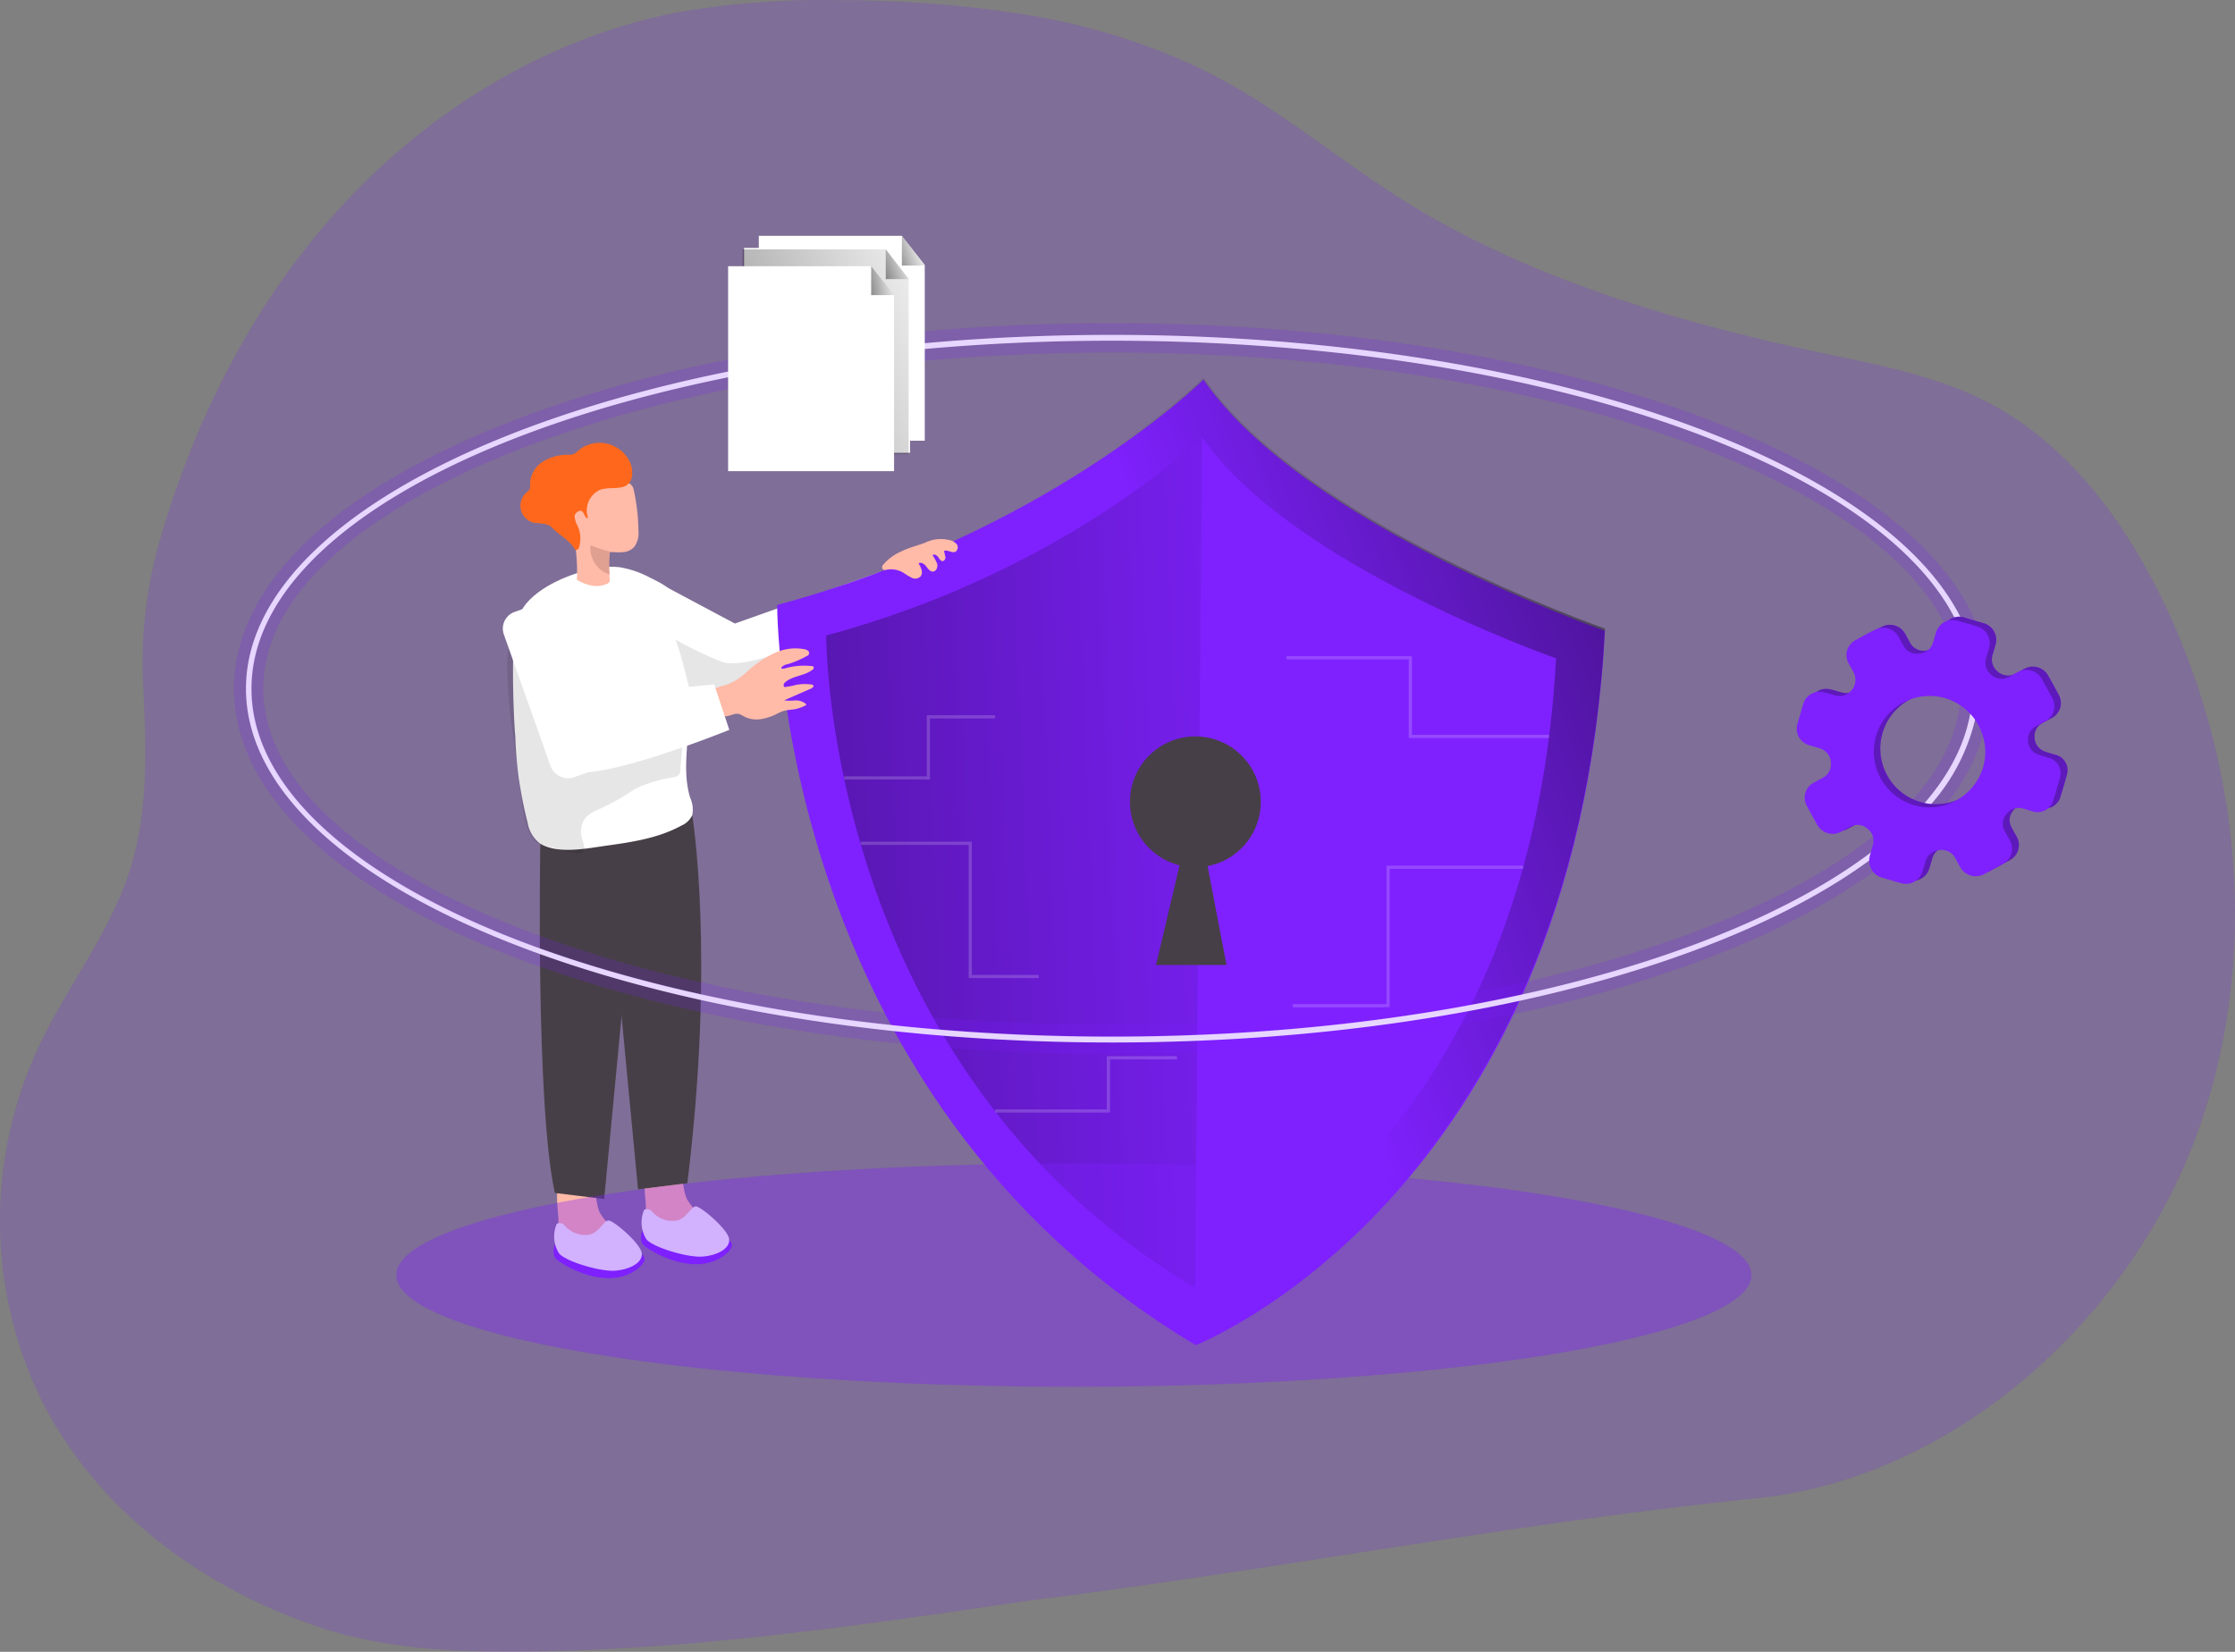 <svg xmlns="http://www.w3.org/2000/svg" xmlns:xlink="http://www.w3.org/1999/xlink" width="672.26" height="496.887" viewBox="0 0 672.26 496.887"><rect x="0" y="0" width="672.26" height="496.887" fill="#808080" stroke="none"/><defs><linearGradient id="a" x1="1.731" y1="-0.048" x2="0.571" y2="0.473" gradientUnits="objectBoundingBox"><stop offset="0"/><stop offset="1" stop-opacity="0"/></linearGradient><linearGradient id="b" x1="-2.985" y1="0.854" x2="1.342" y2="0.469" xlink:href="#a"/><linearGradient id="c" x1="-2.497" y1="1.805" x2="1.348" y2="0.131" xlink:href="#a"/><linearGradient id="d" x1="-1.542" y1="1.024" x2="1.108" y2="0.345" xlink:href="#a"/><linearGradient id="e" x1="-1.551" y1="1.515" x2="0.908" y2="0.298" xlink:href="#a"/><linearGradient id="f" x1="-1.548" y1="1.518" x2="0.911" y2="0.298" xlink:href="#a"/></defs><g transform="translate(0.012 0.03)"><path d="M313.561,8.9a195.829,195.829,0,0,1,52.95,16.076c23.3,11.162,42.529,28.3,64.429,41.64,37.319,22.726,82.008,35.582,124.432,44.478,16.944,3.579,34.1,6.9,49.349,14.974,23.3,12.369,39.988,34.8,51.594,58.584,25.416,52.208,30.054,115.536,7.434,169.121-22.112,52.081-72.626,96.072-130.023,101.663-72.435,7.434-144.849,21.625-217.411,30.6-50.387,7.455-100.986,14.826-151.923,15.482-21.18.233-42.91-.8-63.095-7.646-37.87-12.9-72.075-39.479-86.9-77.434a123.542,123.542,0,0,1,2.9-96.051c8.472-18.405,21.646-34.65,27.809-53.966,5.57-17.452,4.956-35.879,4.109-53.945a134.2,134.2,0,0,1,6.248-49.73C65.5,129.939,81.324,98.571,103.669,72.478,131.2,40.178,169.114,15.991,210.86,8.2a255.239,255.239,0,0,1,48.9-3.452,349.282,349.282,0,0,1,53.8,4.151Z" transform="translate(-6.08 -4.69)" fill="#7f21ff" opacity="0.18" style="isolation:isolate"/><path d="M98.014,184.162a14.508,14.508,0,0,0,1.165,6.184,10.357,10.357,0,0,0,4.49,4.236,17.855,17.855,0,0,0,13.153,1.292,2.648,2.648,0,0,0,1.525-.911,2.33,2.33,0,0,0,.254-1.313,9.721,9.721,0,0,0-3.431-6.184,21.33,21.33,0,0,1-4.744-5.422c-2.118-4.067-.508-14.826-8.175-13.174C95.854,170.2,97.844,179.566,98.014,184.162Z" transform="translate(96.24 178.704)" fill="#ffbaa8"/><path d="M97.508,179.6s-1.08,2.669.254,4.236,15.1,10.124,24.378,3.24-12.581-7.794-12.581-7.794Z" transform="translate(95.687 190.533)" fill="#7f21ff"/><path d="M97.964,177.017a1.97,1.97,0,0,1,2.478.657,8.069,8.069,0,0,0,7.371,2.563c3.008-.72,4.236-4.236,5.719-4.236s9.531,6.82,9.976,9.743-3.643,5.083-8.175,5.359-14.826-2.838-16.711-5.231A9.594,9.594,0,0,1,97.964,177.017Z" transform="translate(95.782 186.866)" fill="#fff"/><path d="M85.6,186.138a14.509,14.509,0,0,0,1.165,6.185,10.294,10.294,0,0,0,4.511,4.236,17.791,17.791,0,0,0,13.132,1.292,2.647,2.647,0,0,0,1.567-1,2.33,2.33,0,0,0,.254-1.313,9.722,9.722,0,0,0-3.431-6.185,21.33,21.33,0,0,1-4.744-5.422c-2.012-4.067-.508-14.826-8.175-13.153C83.442,172.265,85.433,181.627,85.6,186.138Z" transform="translate(82.367 180.837)" fill="#ffbaa8"/><path d="M85.1,181.578s-1.08,2.669.254,4.236,15.1,10.124,24.378,3.24-12.581-7.794-12.581-7.794Z" transform="translate(81.812 192.746)" fill="#7f21ff"/><path d="M85.559,179a1.948,1.948,0,0,1,2.478.635,8.091,8.091,0,0,0,7.371,2.605c3.008-.72,4.236-4.236,5.74-4.236s9.51,6.82,9.955,9.743-3.643,5.083-8.175,5.359S88.1,190.263,86.216,187.87A9.552,9.552,0,0,1,85.559,179Z" transform="translate(81.902 189.102)" fill="#fff"/><path d="M82.883,125.034s-1.44,78.726,4.384,104.989l14.826,1.821L112.344,124.06Z" transform="translate(79.622 128.797)" fill="#473f47"/><path d="M118.4,120.46s6.968,42.36-1.483,110.665l-14.826,1.843L91.84,125.162Z" transform="translate(89.812 124.773)" fill="#473f47"/><path d="M131.483,126.719c0,1.419.191,2.859.191,4.236,0,7.858-1.822,15.948.529,23.658a8.6,8.6,0,0,1,.635,5.253,6.354,6.354,0,0,1-3.283,3.156c-6.926,3.791-14.826,4.956-22.747,6.057-5.867.826-14.212,2.563-19.634-.593a9.849,9.849,0,0,1-3.855-6.354,120.724,120.724,0,0,1-3.664-24.78c0-1.1-.148-2.118-.212-3.262-.445-7.54-.614-15.059-.466-22.578,0-5.464.551-11.374,4.109-15.5,4.744-5.486,13.915-9.129,20.883-10.4a23.487,23.487,0,0,1,6.883-.339,29.165,29.165,0,0,1,9.277,3.156c3.474,1.716,6.545,3.156,8.239,6.566a46.872,46.872,0,0,1,3.876,12.475,45.389,45.389,0,0,1,.212,12.221c-.212,1.991-.72,3.961-.911,5.951C131.5,126,131.5,126.359,131.483,126.719Z" transform="translate(75.373 85.304)" fill="#fff"/><path d="M102.742,90.392l20.735,11.056L167.362,85.86l7.625,18.765s-40.242,20.587-48.015,20.672-28.212-5.57-28.212-5.57Z" transform="translate(97.548 86.09)" fill="#fff"/><path d="M117.358,102.948c-2.351-.275-14.106-6.121-15.4-7.1,1.8,3.791,4.236,15.567,4.638,15.8a38.272,38.272,0,0,0,14.191,3.918,28.551,28.551,0,0,0,14.4-2.711,71.017,71.017,0,0,1,6.8-3.495c1.4-.53,2.859-.826,4.236-1.292a40.982,40.982,0,0,0,10.23-5.655,4.088,4.088,0,0,0,2.118-2.52c.212-1.4-1.038-2.584-2.309-3.2a15.842,15.842,0,0,0-6.354-1.334,28.8,28.8,0,0,0-8.641.191c-1.8.508-3.135,2.118-4.893,2.986C131.294,100.766,122.864,103.583,117.358,102.948Z" transform="translate(101.126 96.452)" fill="#020202" opacity="0.1"/><path d="M100.367,165.4c-2.287.657-7.54-1.419-9.277-1.737a26.816,26.816,0,0,1-3.029-.953c-5.21-1.292-5.824-15.906-6.354-19.846-1.356-10.4-3.431-21.18-3.558-31.6a35.117,35.117,0,0,1,1.377-11.9,13.809,13.809,0,0,1,7.815-8.684,3.939,3.939,0,0,1,2.309-.233c3.156.8,3.812,6.036,4.363,8.472.953,4.448,3.113,6.481,5.316,10.039s2.351,8.006,4.448,11.67a8.472,8.472,0,0,0,2.118,2.669,9.616,9.616,0,0,0,5.93,1.25h14.953a4.723,4.723,0,0,1,3.41.847,4.893,4.893,0,0,1,.89,4.024l-.911,11.056a2.521,2.521,0,0,1-.36,1.377,2.648,2.648,0,0,1-1.61.784,40.05,40.05,0,0,0-11.8,3.622,68.245,68.245,0,0,1-11.479,6.354,11.014,11.014,0,0,0-3.135,2.118,6.9,6.9,0,0,0-1.5,4.723c0,1.08,1.377,4.405.974,5.189a1.5,1.5,0,0,1-.89.762Z" transform="translate(74.443 91.125)" fill="#020202" opacity="0.1"/><path d="M106.349,93.657a4.956,4.956,0,0,1-3.2,1.61,16.8,16.8,0,0,1-3.092,0h-.572a.7.7,0,0,0-.424,0,.614.614,0,0,0-.191.466,35.45,35.45,0,0,0,0,6.185h0v1.123a2.117,2.117,0,0,1,0,1.165,1.969,1.969,0,0,1-1.25.8,9.129,9.129,0,0,1-2.8.487,12.327,12.327,0,0,1-5.761-1.906A56.427,56.427,0,0,0,88.516,93c-.657-4.511-1.843-9.023-1.356-13.555a8.726,8.726,0,0,1,1.906-4.85,8.875,8.875,0,0,1,6.714-2.415,17.2,17.2,0,0,1,9.213,2.52c1.017.7,1.122,1.588,1.356,2.732.36,1.779.635,3.579.847,5.38s.339,4.109.381,6.185A6.947,6.947,0,0,1,106.349,93.657Z" transform="translate(84.452 70.774)" fill="#ffbaa8"/><path d="M110.646,80.872c-2.118.572-4.85,0-6.989.932a6.841,6.841,0,0,0-3.346,8.324c-.868.318-1.038-1.271-1.716-1.906s-2.118.212-2.309,1.313a6.842,6.842,0,0,0,.953,3.135,9.34,9.34,0,0,1,.424,6.163c-.148.487-.508,1.059-.974.932s-.826-.953-1.123-1.313a13.517,13.517,0,0,0-1.546-1.567c-1.059-.932-2.245-1.758-3.346-2.669S89.17,92.436,87.9,92.1a24.164,24.164,0,0,0-3.643-.445,5.274,5.274,0,0,1-2.542-9.086,3.664,3.664,0,0,0,1.038-1.1,3.346,3.346,0,0,0,.127-1.525,8.091,8.091,0,0,1,3.77-6.672,13.767,13.767,0,0,1,7.582-2.118,4.616,4.616,0,0,0,1.716-.212,5.273,5.273,0,0,0,1.377-1.017,10.018,10.018,0,0,1,15.25,2.817,7.328,7.328,0,0,1,.953,4.829A3.77,3.77,0,0,1,110.646,80.872Z" transform="translate(76.554 65.62)" fill="#ff681c"/><path d="M96.859,84.218h-.572a.7.7,0,0,0-.424,0,.614.614,0,0,0-.191.466,35.455,35.455,0,0,0,0,6.184h0A8.281,8.281,0,0,1,89.955,82.1a35.139,35.139,0,0,0,6.968,2.118Z" transform="translate(87.651 81.887)" fill="#e0a091"/><rect width="22.451" height="52.844" rx="5.3" transform="translate(149.77 185.815) rotate(-19.53)" fill="#fff"/><path d="M365.431,134.15C356.344,304.478,242.354,349,242.354,349,115.8,273.6,116.44,126.356,116.44,126.356c80.653-21.773,126.783-66.314,128.223-67.776h0C274.738,102.4,365.431,134.15,365.431,134.15Z" transform="translate(117.314 55.592)" fill="#7f21ff"/><path d="M365.431,133.785c-9.086,170.328-123.076,214.849-123.076,214.849C115.8,273.233,116.44,125.991,116.44,125.991c80.7-21.731,126.825-66.208,128.265-67.691h0C274.738,102.142,365.431,133.785,365.431,133.785Z" transform="translate(117.314 55.279)" fill="url(#a)"/><path d="M115.5,105.75a32.451,32.451,0,0,0,3.008-2.5,31.073,31.073,0,0,1,7.709-5.1A14.953,14.953,0,0,1,135.257,97c.657.127,1.44.529,1.356,1.207s-.466.72-.868.932a28.7,28.7,0,0,1-5.613,2.372,3.123,3.123,0,0,0-2.118,1.313,4.236,4.236,0,0,0,1.927-.233,21.18,21.18,0,0,1,7.392-.529c.233,0,.508,0,.635.3a.637.637,0,0,1-.381.826c-2.372,1.885-5.93,1.758-8.2,3.791-.4.339-.7,1.059-.254,1.334a.89.89,0,0,0,.572,0,17.572,17.572,0,0,0,2.9-.572,14.148,14.148,0,0,1,4.723-.127.784.784,0,0,1,.551.254c.233.36-.254.763-.635.953l-8.2,3.579a20.022,20.022,0,0,0,3.389,0,4.659,4.659,0,0,1,3.177,1.017.233.233,0,0,1,.127.191c0,.148,0,.233-.233.3a10.928,10.928,0,0,1-4.236,1.271,13.155,13.155,0,0,0-2.605.466,12.059,12.059,0,0,0-1.5.678,16.288,16.288,0,0,1-5.041,1.694,8.07,8.07,0,0,1-5.168-.847,7.9,7.9,0,0,0-1.334-.678c-1.694-.466-3.579,1.292-5.147.466a3.663,3.663,0,0,1-1.228-1.419c-.847-1.4-3.685-5.3-1.4-6.587a34.2,34.2,0,0,1,3.939-1.271,18.07,18.07,0,0,0,3.707-1.927Z" transform="translate(106.736 98.266)" fill="#ffbaa8"/><path d="M104.852,104.55l28.042-2.69,4.533,13.682s-40.983,16.669-48.947,12.03-.572-12.2-.572-12.2S88.84,104.274,104.852,104.55Z" transform="translate(81.925 103.978)" fill="#fff"/><path d="M342.9,133.276C334.869,283.4,234.412,322.645,234.412,322.645,122.879,256.183,123.43,126.414,123.43,126.414c71.1-19.189,111.745-58.456,113.016-59.664h0C262.921,105.4,342.9,133.276,342.9,133.276Z" transform="translate(125.129 64.726)" fill="#7f21ff"/><path d="M236.5,66.74l-2.118,255.916C122.849,256.194,123.4,126.425,123.4,126.425c71.1-19.189,111.745-58.456,113.016-59.664Z" transform="translate(125.095 64.714)" fill="url(#b)"/><circle cx="19.676" cy="19.676" r="19.676" transform="translate(339.865 221.49)" fill="#473f47"/><path d="M164.16,153.656h21.2l-6.015-31.516h-7.731Z" transform="translate(183.542 136.584)" fill="#473f47"/><path d="M119.88,120.143h25.31V101.78h20.057" transform="translate(134.037 113.822)" fill="none" stroke="#fff" stroke-miterlimit="10" stroke-width="0.96" opacity="0.18" style="isolation:isolate"/><path d="M122.22,119.74h32.956v40.072h20.629" transform="translate(136.653 133.901)" fill="none" stroke="#fff" stroke-miterlimit="10" stroke-width="0.96" opacity="0.18" style="isolation:isolate"/><path d="M261.67,117.048H219.945V93.39H182.69" transform="translate(204.258 104.442)" fill="none" stroke="#fff" stroke-miterlimit="10" stroke-width="0.96" opacity="0.18" style="isolation:isolate"/><path d="M252.89,123.14H212.246V164.8H183.59" transform="translate(205.264 137.702)" fill="none" stroke="#fff" stroke-miterlimit="10" stroke-width="0.96" opacity="0.18" style="isolation:isolate"/><path d="M141.3,166.212h34.1V150.2h20.629" transform="translate(157.985 167.955)" fill="none" stroke="#fff" stroke-miterlimit="10" stroke-width="0.96" opacity="0.18" style="isolation:isolate"/><path d="M140.489,92.975a2.309,2.309,0,0,0,2.393-.487c.932-1.08.191-2.711-.572-3.918.72-.551,1.758.148,2.309.89s1.207,1.631,2.118,1.525,1.419-1.356,1.186-2.287a13.767,13.767,0,0,0-1.377-2.584c.4-.551,1.292,0,1.652.529s.847,1.334,1.5,1.186a1.186,1.186,0,0,0,.657-1.4,11.8,11.8,0,0,1-.36-1.673c1.122-.36,2.415.8,3.452.254a1.61,1.61,0,0,0,.212-2.393,4.236,4.236,0,0,0-2.457-1.165,10.59,10.59,0,0,0-6.778.8c-2.436.974-4.977,1.483-7.349,2.711a14.466,14.466,0,0,0-5.613,4.236.953.953,0,0,0,.275,1.25,1.525,1.525,0,0,0,.974,0,7.222,7.222,0,0,1,4.914.826,23.15,23.15,0,0,0,2.5,1.525Z" transform="translate(133.973 80.903)" fill="#ffbaa8"/><path d="M557.408,138.591C534.364,89.454,428.38,52.22,301.512,52.22,157.828,52.22,41,99.959,41,158.649S157.892,265.078,301.512,265.078c97.936,0,183.418-22.175,227.938-54.877a108.231,108.231,0,0,0,17.537-15.843,59.091,59.091,0,0,0,14.127-26.475,45.132,45.132,0,0,0,.974-9.234A46.85,46.85,0,0,0,557.408,138.591Zm-12.475,55.576a106.646,106.646,0,0,1-15.038,13.64c-43.588,33-129.621,55.491-228.425,55.491-142.689,0-258.8-46.935-258.8-104.65S158.781,53.978,301.512,53.978c125.258,0,230.013,36.175,253.756,84.042a46.087,46.087,0,0,1,5.041,20.629,40.242,40.242,0,0,1-.678,7.477C557.895,175.91,552.854,185.314,544.933,194.167Z" transform="translate(32.973 48.481)" fill="#fff"/><path d="M565.329,153.82a46.358,46.358,0,0,0-.763-5.1,51.837,51.837,0,0,0-2.711-8.79l-.381-.127c-1.334-.424-2.711-.8-4.067-1.207C534.364,89.454,428.38,52.22,301.512,52.22,157.828,52.22,41,99.959,41,158.649S157.892,265.078,301.512,265.078c97.936,0,183.418-22.175,227.938-54.877a4.808,4.808,0,0,0,1.207,3.516,108.652,108.652,0,0,0,21.54-20.057,62.459,62.459,0,0,0,11.268-20.82,48.377,48.377,0,0,0,2.118-14.169A46.111,46.111,0,0,0,565.329,153.82ZM301.512,263.3c-142.689,0-258.8-46.935-258.8-104.65S158.781,53.978,301.512,53.978c125.258,0,230.013,36.175,253.756,84.042a5.168,5.168,0,0,0-3.6.614,43.438,43.438,0,0,1,5.1,20.015,40.736,40.736,0,0,1-.3,4.829c-1.25,10.209-6.354,20.206-15.25,29.652a95.9,95.9,0,0,1-10.759,9.849,5.1,5.1,0,0,1,0,2.775c-.191.678-.4,1.355-.593,2.118C486.307,240.806,400.274,263.3,301.512,263.3Z" transform="translate(32.973 48.481)" fill="#7f21ff" opacity="0.18" style="isolation:isolate"/><path d="M554.376,137.092a5.168,5.168,0,0,0-3.6.614C541.033,118.835,517.5,101.3,482.2,87.023,433.672,67.41,369.18,56.608,300.663,56.608s-133.073,10.8-181.6,30.414c-47.549,19.21-73.706,44.287-73.706,70.7s26.157,51.467,73.664,70.677c48.523,19.634,113.016,30.435,181.6,30.435S433.672,248.032,482.2,228.4c19.507-7.879,35.392-16.732,47.379-26.327a5.1,5.1,0,0,1,0,2.775c-.191.678-.4,1.355-.593,2.118-43.588,33-129.621,55.491-228.425,55.491-142.689,0-258.8-46.935-258.8-104.65S157.932,53.05,300.663,53.05C425.878,53.05,530.634,89.225,554.376,137.092Z" transform="translate(33.823 49.409)" fill="#7f21ff" opacity="0.18" style="isolation:isolate"/><path d="M563.756,141.793l-.381-.127c-1.334-.424-2.711-.8-4.067-1.207-23.044-49.137-129.028-86.371-255.9-86.371C159.729,54.087,42.9,101.826,42.9,160.516S159.792,266.945,303.413,266.945c97.936,0,183.418-22.175,227.938-54.877a4.808,4.808,0,0,0,1.207,3.516,210.656,210.656,0,0,1-43.652,23.446c-49.709,20.29-115.6,31.452-185.493,31.452S167.587,259.32,117.92,239.03c-50.7-20.714-78.62-48.608-78.62-78.514s27.873-57.8,78.577-78.493C167.544,61.712,233.519,50.55,303.413,50.55S439.24,61.712,488.906,82.023C528.809,98.332,554.606,119.088,563.756,141.793Z" transform="translate(31.072 46.614)" fill="#7f21ff" opacity="0.18" style="isolation:isolate"/><ellipse cx="203.814" cy="33.591" rx="203.814" ry="33.591" transform="translate(119.171 349.946)" fill="#7f21ff" opacity="0.35" style="isolation:isolate"/><path d="M225.89,83.2" transform="translate(239.678 83.117)" fill="#fff"/><path d="M157.671,95.093H107.75V33.46h43.037l6.883,8.79Z" transform="translate(120.476 37.441)" fill="#fff"/><path d="M155.581,96.813H105.66V35.18H148.7l6.883,8.79Z" transform="translate(118.14 39.364)" fill="#fff"/><path d="M155.381,97.013H105.46V35.38H148.5l6.883,8.79Z" transform="translate(117.916 39.588)" fill="url(#c)"/><path d="M153.311,99.435H103.39V37.78h43.037l6.883,8.79Z" transform="translate(115.602 42.271)" fill="#fff"/><path d="M123.71,37.78v8.7h6.883Z" transform="translate(138.319 42.271)" fill="url(#d)"/><path d="M125.78,35.38v8.959h6.883Z" transform="translate(140.633 39.588)" fill="url(#e)"/><path d="M128.07,33.46v8.959h6.883Z" transform="translate(143.194 37.441)" fill="url(#f)"/><g transform="translate(542.431 185.479)"><path d="M314.6,169.072a4.978,4.978,0,0,1-3.135-2.436c-.508-.868-.974-1.779-1.483-2.647a4.6,4.6,0,0,0-4.808-2.478,4.7,4.7,0,0,0-4.236,3.474c-.318,1.038-.572,2.118-.932,3.113a5.126,5.126,0,0,1-6.354,3.368l-5.824-1.716a5.168,5.168,0,0,1-3.6-6.481c.275-1.059.635-2.118.89-3.135a4.575,4.575,0,0,0-1.715-5.02,4.469,4.469,0,0,0-5.189-.508c-.911.445-1.779.974-2.669,1.44a5.274,5.274,0,0,1-7.222-2.118c-1.017-1.843-2.118-3.664-3.029-5.507a5.1,5.1,0,0,1,2.118-7.18c.847-.487,1.737-.911,2.563-1.4a4.874,4.874,0,0,0-.826-8.853c-1.017-.339-2.118-.593-3.114-.932a5.168,5.168,0,0,1-3.537-6.778c.529-1.843,1.059-3.685,1.61-5.528a5.083,5.083,0,0,1,6.079-3.664c1.1.212,2.118.572,3.241.868A4.85,4.85,0,0,0,279.1,107.8c-.466-.826-.932-1.652-1.355-2.478a5.041,5.041,0,0,1,2.118-6.883c1.97-1.122,3.961-2.118,5.994-3.219a5.274,5.274,0,0,1,6.9,2.118c.53.911,1,1.843,1.525,2.753a4.511,4.511,0,0,0,4.66,2.351,4.575,4.575,0,0,0,4.13-3.346c.318-.953.572-1.949.868-2.9a5.253,5.253,0,0,1,6.841-3.643l5.422,1.589a5.232,5.232,0,0,1,3.749,6.608c-.254.932-.551,1.885-.826,2.817a4.638,4.638,0,0,0,1.588,5.253,4.7,4.7,0,0,0,5.486.445c.826-.445,1.652-.932,2.478-1.356a5.274,5.274,0,0,1,7.159,2.118c1.059,1.885,2.118,3.791,3.135,5.7a5.1,5.1,0,0,1-2.118,7.032c-.911.508-1.864.953-2.775,1.483a4.427,4.427,0,0,0-2.372,4.236,4.511,4.511,0,0,0,2.9,4.236,33.629,33.629,0,0,0,3.3,1.038,4.766,4.766,0,0,1,3.474,6.163q-.826,3.177-1.843,6.354a4.893,4.893,0,0,1-6.46,3.368c-.974-.275-1.927-.593-2.923-.826a4.532,4.532,0,0,0-4.893,1.779,4.405,4.405,0,0,0-.445,5.1c.487.932,1.038,1.843,1.525,2.753a5.125,5.125,0,0,1-2.118,7.053c-1.885,1.059-3.791,2.118-5.7,3.113a5.062,5.062,0,0,1-3.939.466Zm-28.614-41.851a16.732,16.732,0,1,0,8.065-10,16.774,16.774,0,0,0-8.065,10Z" transform="translate(-262.181 -92.248)" fill="#7f21ff"/></g><g transform="translate(542.431 185.479)" opacity="0.27"><path d="M314.6,169.072a4.978,4.978,0,0,1-3.135-2.436c-.508-.868-.974-1.779-1.483-2.647a4.6,4.6,0,0,0-4.808-2.478,4.7,4.7,0,0,0-4.236,3.474c-.318,1.038-.572,2.118-.932,3.113a5.126,5.126,0,0,1-6.354,3.368l-5.824-1.716a5.168,5.168,0,0,1-3.6-6.481c.275-1.059.635-2.118.89-3.135a4.575,4.575,0,0,0-1.715-5.02,4.469,4.469,0,0,0-5.189-.508c-.911.445-1.779.974-2.669,1.44a5.274,5.274,0,0,1-7.222-2.118c-1.017-1.843-2.118-3.664-3.029-5.507a5.1,5.1,0,0,1,2.118-7.18c.847-.487,1.737-.911,2.563-1.4a4.874,4.874,0,0,0-.826-8.853c-1.017-.339-2.118-.593-3.114-.932a5.168,5.168,0,0,1-3.537-6.778c.529-1.843,1.059-3.685,1.61-5.528a5.083,5.083,0,0,1,6.079-3.664c1.1.212,2.118.572,3.241.868A4.85,4.85,0,0,0,279.1,107.8c-.466-.826-.932-1.652-1.355-2.478a5.041,5.041,0,0,1,2.118-6.883c1.97-1.122,3.961-2.118,5.994-3.219a5.274,5.274,0,0,1,6.9,2.118c.53.911,1,1.843,1.525,2.753a4.511,4.511,0,0,0,4.66,2.351,4.575,4.575,0,0,0,4.13-3.346c.318-.953.572-1.949.868-2.9a5.253,5.253,0,0,1,6.841-3.643l5.422,1.589a5.232,5.232,0,0,1,3.749,6.608c-.254.932-.551,1.885-.826,2.817a4.638,4.638,0,0,0,1.588,5.253,4.7,4.7,0,0,0,5.486.445c.826-.445,1.652-.932,2.478-1.356a5.274,5.274,0,0,1,7.159,2.118c1.059,1.885,2.118,3.791,3.135,5.7a5.1,5.1,0,0,1-2.118,7.032c-.911.508-1.864.953-2.775,1.483a4.427,4.427,0,0,0-2.372,4.236,4.511,4.511,0,0,0,2.9,4.236,33.629,33.629,0,0,0,3.3,1.038,4.766,4.766,0,0,1,3.474,6.163q-.826,3.177-1.843,6.354a4.893,4.893,0,0,1-6.46,3.368c-.974-.275-1.927-.593-2.923-.826a4.532,4.532,0,0,0-4.893,1.779,4.405,4.405,0,0,0-.445,5.1c.487.932,1.038,1.843,1.525,2.753a5.125,5.125,0,0,1-2.118,7.053c-1.885,1.059-3.791,2.118-5.7,3.113a5.062,5.062,0,0,1-3.939.466Zm-28.614-41.851a16.732,16.732,0,1,0,8.065-10,16.774,16.774,0,0,0-8.065,10Z" transform="translate(-262.181 -92.248)" fill="#020202"/></g><g transform="translate(540.421 186.49)"><path d="M336.988,134.163c-1.08-.339-2.224-.593-3.283-1.038a4.511,4.511,0,0,1-2.9-4.236,4.448,4.448,0,0,1,2.393-4.236c.89-.508,1.843-.974,2.753-1.483a5.1,5.1,0,0,0,2.118-7.032c-1.017-1.906-2.118-3.812-3.135-5.676a5.274,5.274,0,0,0-7.159-2.118L325.3,109.7a4.7,4.7,0,0,1-5.486-.424c-.233-.212-.445-.424-.657-.657a4.6,4.6,0,0,1-.932-4.617,1.487,1.487,0,0,1,.169-.487c.212-.784.445-1.546.635-2.33a5.168,5.168,0,0,0-3.346-6.46L315.3,94.6c-1.334-.424-2.711-.8-4.067-1.207l-1.377-.4-.8-.169a5.168,5.168,0,0,0-3.6.614,5.4,5.4,0,0,0-2.351,3.113c-.318.974-.572,1.949-.868,2.923A4.617,4.617,0,0,1,298,102.8a4.532,4.532,0,0,1-4.66-2.33c-.551-.911-1-1.843-1.525-2.775a5.231,5.231,0,0,0-6.883-2.118c-2.118,1-4.045,2.118-6.015,3.2a5.041,5.041,0,0,0-2.118,6.883c.424.847.911,1.652,1.356,2.478a4.863,4.863,0,0,1-5.676,7.18,33.228,33.228,0,0,0-3.241-.89,5.083,5.083,0,0,0-6.079,3.664c-.53,1.843-1.08,3.685-1.61,5.549a5.147,5.147,0,0,0,3.558,6.756c1.017.36,2.118.572,3.092.932a4.638,4.638,0,0,1,3.283,4.236,4.511,4.511,0,0,1-2.436,4.617c-.847.487-1.737.932-2.584,1.4a5.1,5.1,0,0,0-2.118,7.18c1,1.843,2.012,3.685,3.029,5.507a5.316,5.316,0,0,0,7.222,2.118c.889-.487,1.758-1,2.669-1.461a4.511,4.511,0,0,1,5.189.508,4.85,4.85,0,0,1,1.673,2.266,5.1,5.1,0,0,1,0,2.775c-.191.678-.4,1.356-.593,2.118l-.318,1.08a5.57,5.57,0,0,0,1.038,4.829,5.082,5.082,0,0,0,2.563,1.673l5.824,1.694a5.147,5.147,0,0,0,6.354-3.368c.36-1.017.614-2.118.932-3.113a4.744,4.744,0,0,1,4.236-3.474,4.617,4.617,0,0,1,4.787,2.478c.508.868.974,1.779,1.461,2.669a5.337,5.337,0,0,0,7.116,2.118c1.906-1.038,3.812-2.118,5.7-3.113a5.1,5.1,0,0,0,2.118-7.032c-.508-.932-1.059-1.821-1.525-2.753a4.363,4.363,0,0,1,.424-5.1,4.575,4.575,0,0,1,4.893-1.8c1,.233,1.949.572,2.923.847a4.871,4.871,0,0,0,6.354-3.368c.7-2.118,1.313-4.236,1.864-6.354a4.787,4.787,0,0,0-3.283-6.333ZM317.291,137a16.944,16.944,0,0,1-16.563,12.073,12.708,12.708,0,0,1-2.012-.191,17.328,17.328,0,0,1-2.266-.487,12.345,12.345,0,0,1-1.483-.529,16.753,16.753,0,0,1,10.971-31.622,16.37,16.37,0,0,1,4.236,1.949,14.822,14.822,0,0,1,3.156,2.647,14.492,14.492,0,0,1,1.483,1.758,17.179,17.179,0,0,1,2.393,4.935A16.542,16.542,0,0,1,317.291,137Z" transform="translate(-261.232 -92.725)" fill="#7f21ff"/></g></g></svg>